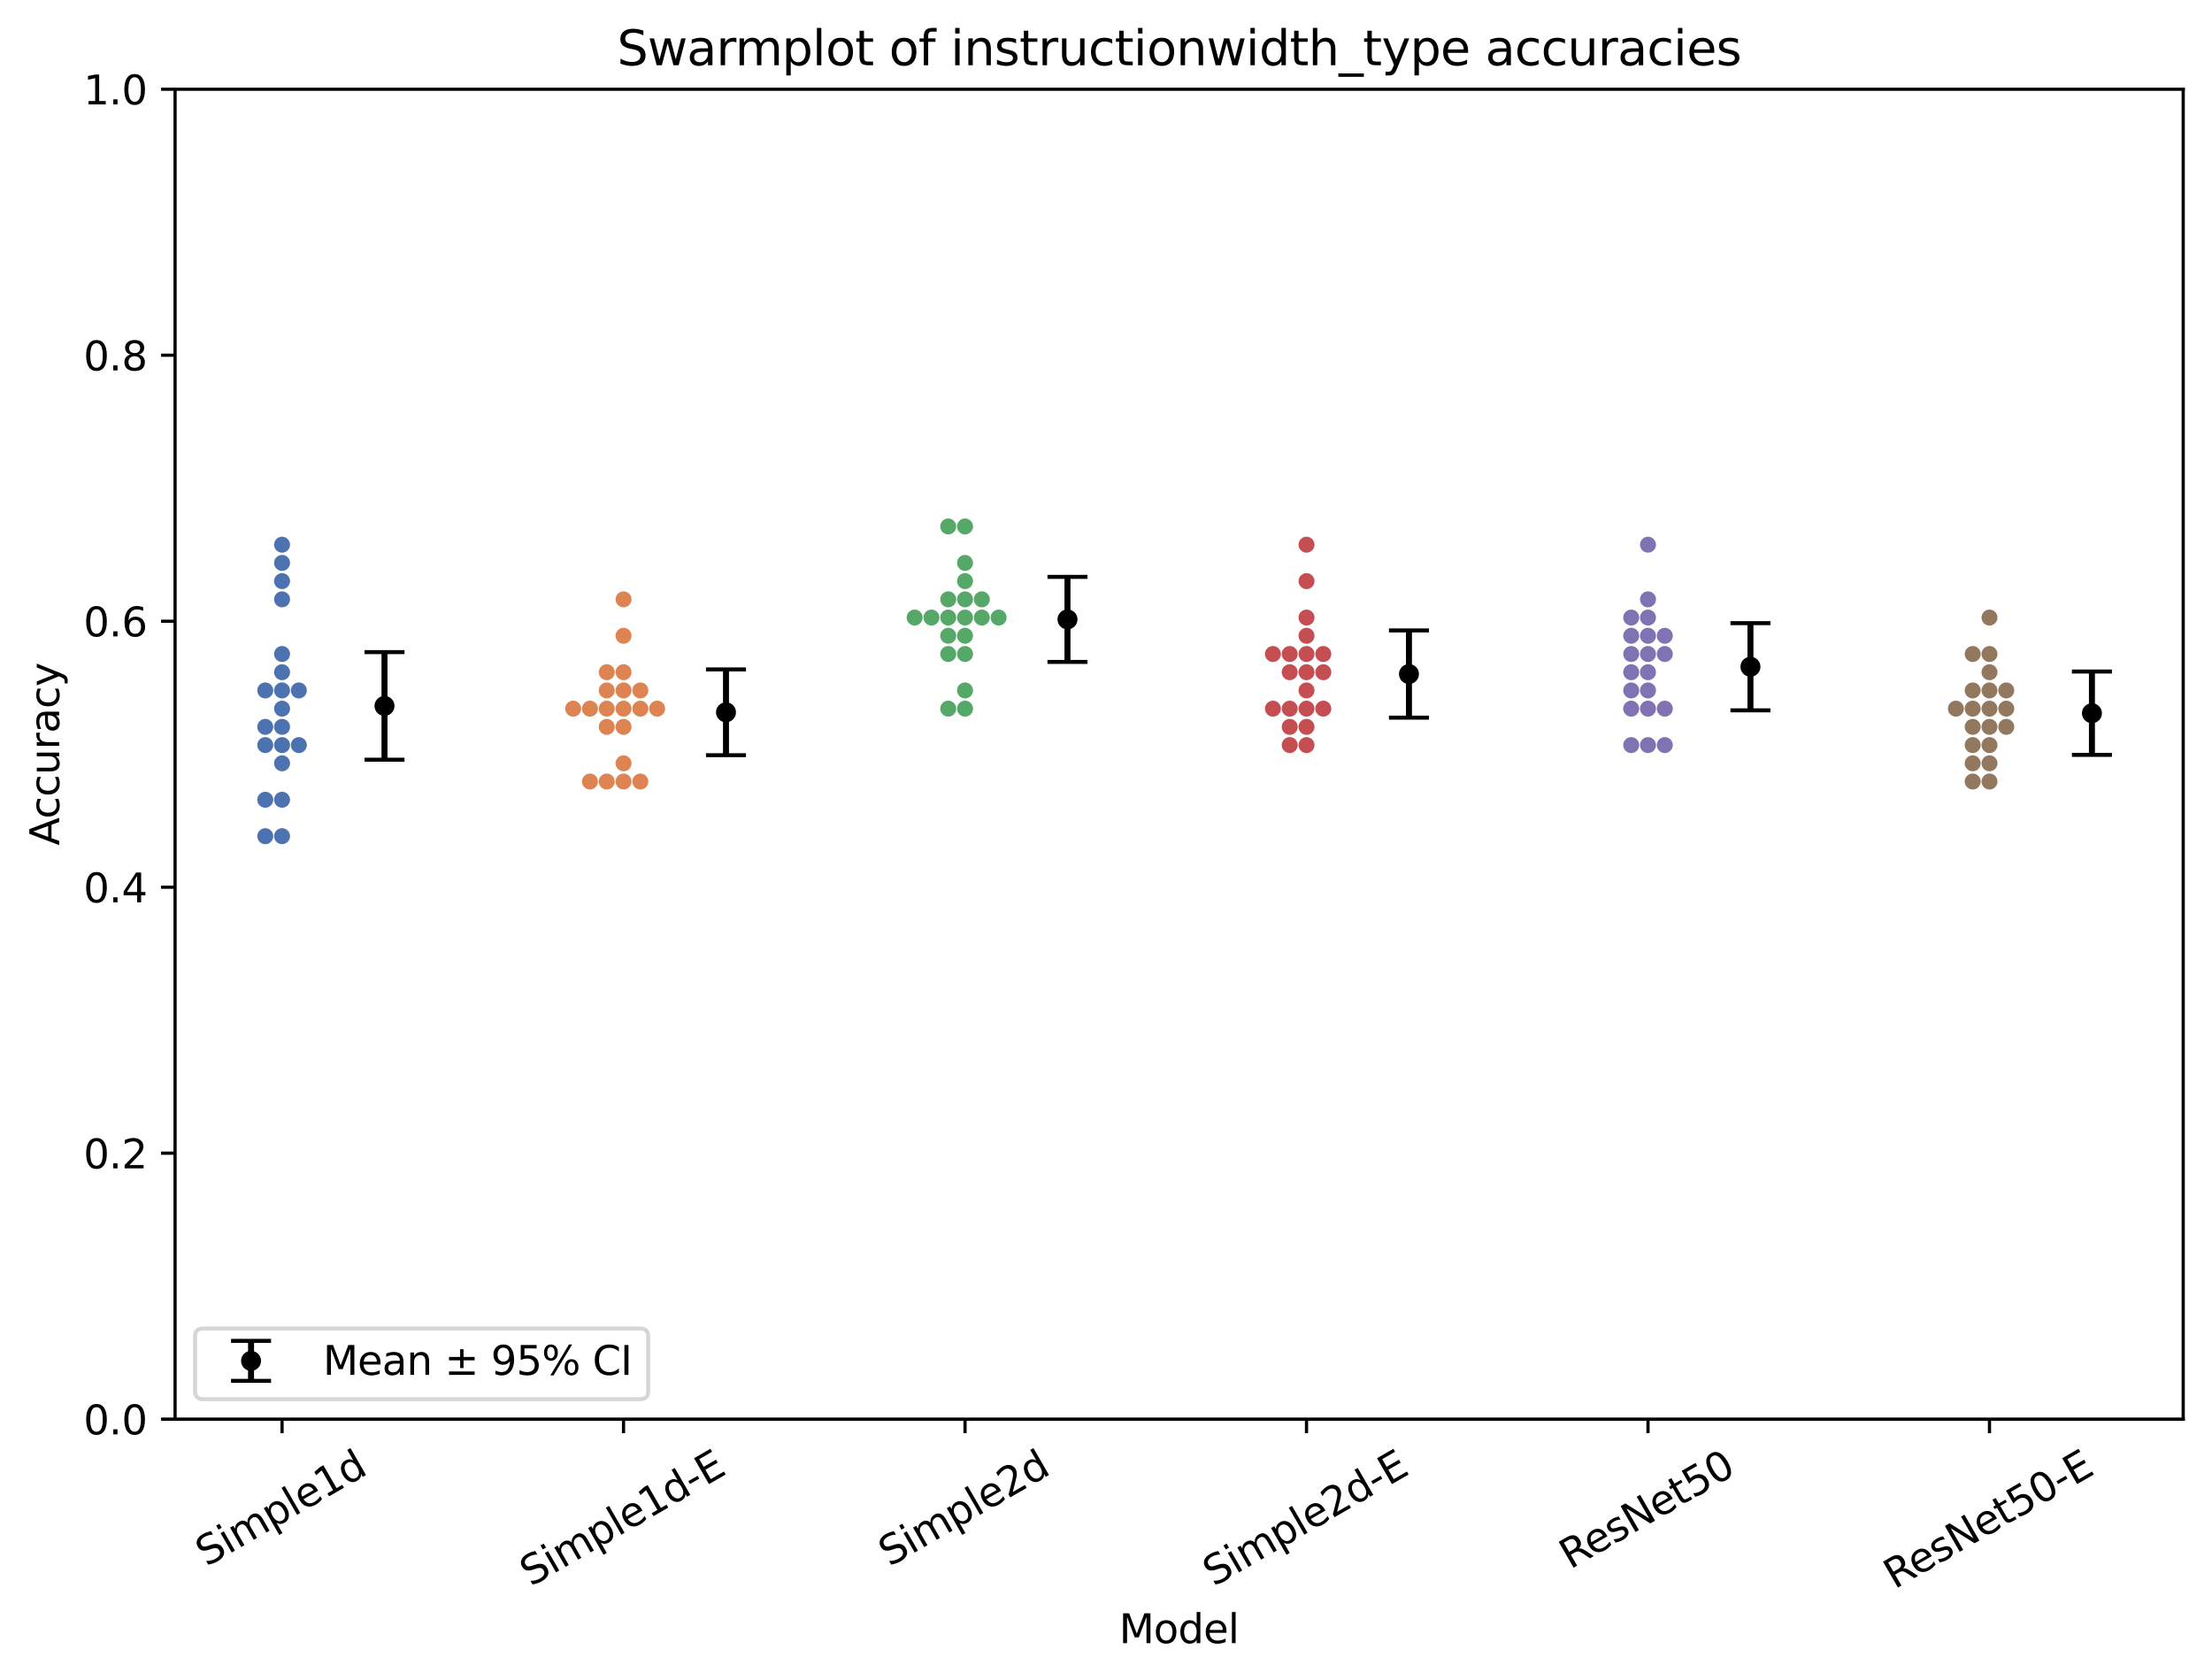 <?xml version="1.0" encoding="utf-8" standalone="no"?>
<!DOCTYPE svg PUBLIC "-//W3C//DTD SVG 1.1//EN"
  "http://www.w3.org/Graphics/SVG/1.1/DTD/svg11.dtd">
<svg xmlns:xlink="http://www.w3.org/1999/xlink" width="553.181pt" height="420.251pt" viewBox="0 0 553.181 420.251" xmlns="http://www.w3.org/2000/svg" version="1.1">
 <defs>
  <style type="text/css">*{stroke-linejoin: round; stroke-linecap: butt}</style>
 </defs>
 <g id="figure_1">
  <g id="patch_1">
   <path d="M 0 420.251 
L 553.181 420.251 
L 553.181 0 
L 0 0 
z
" style="fill: #ffffff"/>
  </g>
  <g id="axes_1">
   <g id="patch_2">
    <path d="M 43.781 354.958 
L 545.981 354.958 
L 545.981 22.318 
L 43.781 22.318 
z
" style="fill: #ffffff"/>
   </g>
   <g id="matplotlib.axis_1">
    <g id="xtick_1">
     <g id="line2d_1">
      <defs>
       <path id="mda3fd3a8fb" d="M 0 0 
L 0 3.5 
" style="stroke: #000000; stroke-width: 0.8"/>
      </defs>
      <g>
       <use xlink:href="#mda3fd3a8fb" x="70.537" y="354.958" style="stroke: #000000; stroke-width: 0.8"/>
      </g>
     </g>
     <g id="text_1">
      <!-- Simple1d -->
      <g transform="translate(51.626 391.967) rotate(-30) scale(0.1 -0.1)">
       <defs>
        <path id="DejaVuSans-53" d="M 3425 4513 
L 3425 3897 
Q 3066 4069 2747 4153 
Q 2428 4238 2131 4238 
Q 1616 4238 1336 4038 
Q 1056 3838 1056 3469 
Q 1056 3159 1242 3001 
Q 1428 2844 1947 2747 
L 2328 2669 
Q 3034 2534 3370 2195 
Q 3706 1856 3706 1288 
Q 3706 609 3251 259 
Q 2797 -91 1919 -91 
Q 1588 -91 1214 -16 
Q 841 59 441 206 
L 441 856 
Q 825 641 1194 531 
Q 1563 422 1919 422 
Q 2459 422 2753 634 
Q 3047 847 3047 1241 
Q 3047 1584 2836 1778 
Q 2625 1972 2144 2069 
L 1759 2144 
Q 1053 2284 737 2584 
Q 422 2884 422 3419 
Q 422 4038 858 4394 
Q 1294 4750 2059 4750 
Q 2388 4750 2728 4690 
Q 3069 4631 3425 4513 
z
" transform="scale(0.016)"/>
        <path id="DejaVuSans-69" d="M 603 3500 
L 1178 3500 
L 1178 0 
L 603 0 
L 603 3500 
z
M 603 4863 
L 1178 4863 
L 1178 4134 
L 603 4134 
L 603 4863 
z
" transform="scale(0.016)"/>
        <path id="DejaVuSans-6d" d="M 3328 2828 
Q 3544 3216 3844 3400 
Q 4144 3584 4550 3584 
Q 5097 3584 5394 3201 
Q 5691 2819 5691 2113 
L 5691 0 
L 5113 0 
L 5113 2094 
Q 5113 2597 4934 2840 
Q 4756 3084 4391 3084 
Q 3944 3084 3684 2787 
Q 3425 2491 3425 1978 
L 3425 0 
L 2847 0 
L 2847 2094 
Q 2847 2600 2669 2842 
Q 2491 3084 2119 3084 
Q 1678 3084 1418 2786 
Q 1159 2488 1159 1978 
L 1159 0 
L 581 0 
L 581 3500 
L 1159 3500 
L 1159 2956 
Q 1356 3278 1631 3431 
Q 1906 3584 2284 3584 
Q 2666 3584 2933 3390 
Q 3200 3197 3328 2828 
z
" transform="scale(0.016)"/>
        <path id="DejaVuSans-70" d="M 1159 525 
L 1159 -1331 
L 581 -1331 
L 581 3500 
L 1159 3500 
L 1159 2969 
Q 1341 3281 1617 3432 
Q 1894 3584 2278 3584 
Q 2916 3584 3314 3078 
Q 3713 2572 3713 1747 
Q 3713 922 3314 415 
Q 2916 -91 2278 -91 
Q 1894 -91 1617 61 
Q 1341 213 1159 525 
z
M 3116 1747 
Q 3116 2381 2855 2742 
Q 2594 3103 2138 3103 
Q 1681 3103 1420 2742 
Q 1159 2381 1159 1747 
Q 1159 1113 1420 752 
Q 1681 391 2138 391 
Q 2594 391 2855 752 
Q 3116 1113 3116 1747 
z
" transform="scale(0.016)"/>
        <path id="DejaVuSans-6c" d="M 603 4863 
L 1178 4863 
L 1178 0 
L 603 0 
L 603 4863 
z
" transform="scale(0.016)"/>
        <path id="DejaVuSans-65" d="M 3597 1894 
L 3597 1613 
L 953 1613 
Q 991 1019 1311 708 
Q 1631 397 2203 397 
Q 2534 397 2845 478 
Q 3156 559 3463 722 
L 3463 178 
Q 3153 47 2828 -22 
Q 2503 -91 2169 -91 
Q 1331 -91 842 396 
Q 353 884 353 1716 
Q 353 2575 817 3079 
Q 1281 3584 2069 3584 
Q 2775 3584 3186 3129 
Q 3597 2675 3597 1894 
z
M 3022 2063 
Q 3016 2534 2758 2815 
Q 2500 3097 2075 3097 
Q 1594 3097 1305 2825 
Q 1016 2553 972 2059 
L 3022 2063 
z
" transform="scale(0.016)"/>
        <path id="DejaVuSans-31" d="M 794 531 
L 1825 531 
L 1825 4091 
L 703 3866 
L 703 4441 
L 1819 4666 
L 2450 4666 
L 2450 531 
L 3481 531 
L 3481 0 
L 794 0 
L 794 531 
z
" transform="scale(0.016)"/>
        <path id="DejaVuSans-64" d="M 2906 2969 
L 2906 4863 
L 3481 4863 
L 3481 0 
L 2906 0 
L 2906 525 
Q 2725 213 2448 61 
Q 2172 -91 1784 -91 
Q 1150 -91 751 415 
Q 353 922 353 1747 
Q 353 2572 751 3078 
Q 1150 3584 1784 3584 
Q 2172 3584 2448 3432 
Q 2725 3281 2906 2969 
z
M 947 1747 
Q 947 1113 1208 752 
Q 1469 391 1925 391 
Q 2381 391 2643 752 
Q 2906 1113 2906 1747 
Q 2906 2381 2643 2742 
Q 2381 3103 1925 3103 
Q 1469 3103 1208 2742 
Q 947 2381 947 1747 
z
" transform="scale(0.016)"/>
       </defs>
       <use xlink:href="#DejaVuSans-53"/>
       <use xlink:href="#DejaVuSans-69" transform="translate(63.477 0)"/>
       <use xlink:href="#DejaVuSans-6d" transform="translate(91.26 0)"/>
       <use xlink:href="#DejaVuSans-70" transform="translate(188.672 0)"/>
       <use xlink:href="#DejaVuSans-6c" transform="translate(252.148 0)"/>
       <use xlink:href="#DejaVuSans-65" transform="translate(279.932 0)"/>
       <use xlink:href="#DejaVuSans-31" transform="translate(341.455 0)"/>
       <use xlink:href="#DejaVuSans-64" transform="translate(405.078 0)"/>
      </g>
     </g>
    </g>
    <g id="xtick_2">
     <g id="line2d_2">
      <g>
       <use xlink:href="#mda3fd3a8fb" x="155.936" y="354.958" style="stroke: #000000; stroke-width: 0.8"/>
      </g>
     </g>
     <g id="text_2">
      <!-- Simple1d-E -->
      <g transform="translate(132.728 396.931) rotate(-30) scale(0.1 -0.1)">
       <defs>
        <path id="DejaVuSans-2d" d="M 313 2009 
L 1997 2009 
L 1997 1497 
L 313 1497 
L 313 2009 
z
" transform="scale(0.016)"/>
        <path id="DejaVuSans-45" d="M 628 4666 
L 3578 4666 
L 3578 4134 
L 1259 4134 
L 1259 2753 
L 3481 2753 
L 3481 2222 
L 1259 2222 
L 1259 531 
L 3634 531 
L 3634 0 
L 628 0 
L 628 4666 
z
" transform="scale(0.016)"/>
       </defs>
       <use xlink:href="#DejaVuSans-53"/>
       <use xlink:href="#DejaVuSans-69" transform="translate(63.477 0)"/>
       <use xlink:href="#DejaVuSans-6d" transform="translate(91.26 0)"/>
       <use xlink:href="#DejaVuSans-70" transform="translate(188.672 0)"/>
       <use xlink:href="#DejaVuSans-6c" transform="translate(252.148 0)"/>
       <use xlink:href="#DejaVuSans-65" transform="translate(279.932 0)"/>
       <use xlink:href="#DejaVuSans-31" transform="translate(341.455 0)"/>
       <use xlink:href="#DejaVuSans-64" transform="translate(405.078 0)"/>
       <use xlink:href="#DejaVuSans-2d" transform="translate(468.555 0)"/>
       <use xlink:href="#DejaVuSans-45" transform="translate(504.639 0)"/>
      </g>
     </g>
    </g>
    <g id="xtick_3">
     <g id="line2d_3">
      <g>
       <use xlink:href="#mda3fd3a8fb" x="241.336" y="354.958" style="stroke: #000000; stroke-width: 0.8"/>
      </g>
     </g>
     <g id="text_3">
      <!-- Simple2d -->
      <g transform="translate(222.425 391.967) rotate(-30) scale(0.1 -0.1)">
       <defs>
        <path id="DejaVuSans-32" d="M 1228 531 
L 3431 531 
L 3431 0 
L 469 0 
L 469 531 
Q 828 903 1448 1529 
Q 2069 2156 2228 2338 
Q 2531 2678 2651 2914 
Q 2772 3150 2772 3378 
Q 2772 3750 2511 3984 
Q 2250 4219 1831 4219 
Q 1534 4219 1204 4116 
Q 875 4013 500 3803 
L 500 4441 
Q 881 4594 1212 4672 
Q 1544 4750 1819 4750 
Q 2544 4750 2975 4387 
Q 3406 4025 3406 3419 
Q 3406 3131 3298 2873 
Q 3191 2616 2906 2266 
Q 2828 2175 2409 1742 
Q 1991 1309 1228 531 
z
" transform="scale(0.016)"/>
       </defs>
       <use xlink:href="#DejaVuSans-53"/>
       <use xlink:href="#DejaVuSans-69" transform="translate(63.477 0)"/>
       <use xlink:href="#DejaVuSans-6d" transform="translate(91.26 0)"/>
       <use xlink:href="#DejaVuSans-70" transform="translate(188.672 0)"/>
       <use xlink:href="#DejaVuSans-6c" transform="translate(252.148 0)"/>
       <use xlink:href="#DejaVuSans-65" transform="translate(279.932 0)"/>
       <use xlink:href="#DejaVuSans-32" transform="translate(341.455 0)"/>
       <use xlink:href="#DejaVuSans-64" transform="translate(405.078 0)"/>
      </g>
     </g>
    </g>
    <g id="xtick_4">
     <g id="line2d_4">
      <g>
       <use xlink:href="#mda3fd3a8fb" x="326.735" y="354.958" style="stroke: #000000; stroke-width: 0.8"/>
      </g>
     </g>
     <g id="text_4">
      <!-- Simple2d-E -->
      <g transform="translate(303.526 396.931) rotate(-30) scale(0.1 -0.1)">
       <use xlink:href="#DejaVuSans-53"/>
       <use xlink:href="#DejaVuSans-69" transform="translate(63.477 0)"/>
       <use xlink:href="#DejaVuSans-6d" transform="translate(91.26 0)"/>
       <use xlink:href="#DejaVuSans-70" transform="translate(188.672 0)"/>
       <use xlink:href="#DejaVuSans-6c" transform="translate(252.148 0)"/>
       <use xlink:href="#DejaVuSans-65" transform="translate(279.932 0)"/>
       <use xlink:href="#DejaVuSans-32" transform="translate(341.455 0)"/>
       <use xlink:href="#DejaVuSans-64" transform="translate(405.078 0)"/>
       <use xlink:href="#DejaVuSans-2d" transform="translate(468.555 0)"/>
       <use xlink:href="#DejaVuSans-45" transform="translate(504.639 0)"/>
      </g>
     </g>
    </g>
    <g id="xtick_5">
     <g id="line2d_5">
      <g>
       <use xlink:href="#mda3fd3a8fb" x="412.135" y="354.958" style="stroke: #000000; stroke-width: 0.8"/>
      </g>
     </g>
     <g id="text_5">
      <!-- ResNet50 -->
      <g transform="translate(392.669 392.609) rotate(-30) scale(0.1 -0.1)">
       <defs>
        <path id="DejaVuSans-52" d="M 2841 2188 
Q 3044 2119 3236 1894 
Q 3428 1669 3622 1275 
L 4263 0 
L 3584 0 
L 2988 1197 
Q 2756 1666 2539 1819 
Q 2322 1972 1947 1972 
L 1259 1972 
L 1259 0 
L 628 0 
L 628 4666 
L 2053 4666 
Q 2853 4666 3247 4331 
Q 3641 3997 3641 3322 
Q 3641 2881 3436 2590 
Q 3231 2300 2841 2188 
z
M 1259 4147 
L 1259 2491 
L 2053 2491 
Q 2509 2491 2742 2702 
Q 2975 2913 2975 3322 
Q 2975 3731 2742 3939 
Q 2509 4147 2053 4147 
L 1259 4147 
z
" transform="scale(0.016)"/>
        <path id="DejaVuSans-73" d="M 2834 3397 
L 2834 2853 
Q 2591 2978 2328 3040 
Q 2066 3103 1784 3103 
Q 1356 3103 1142 2972 
Q 928 2841 928 2578 
Q 928 2378 1081 2264 
Q 1234 2150 1697 2047 
L 1894 2003 
Q 2506 1872 2764 1633 
Q 3022 1394 3022 966 
Q 3022 478 2636 193 
Q 2250 -91 1575 -91 
Q 1294 -91 989 -36 
Q 684 19 347 128 
L 347 722 
Q 666 556 975 473 
Q 1284 391 1588 391 
Q 1994 391 2212 530 
Q 2431 669 2431 922 
Q 2431 1156 2273 1281 
Q 2116 1406 1581 1522 
L 1381 1569 
Q 847 1681 609 1914 
Q 372 2147 372 2553 
Q 372 3047 722 3315 
Q 1072 3584 1716 3584 
Q 2034 3584 2315 3537 
Q 2597 3491 2834 3397 
z
" transform="scale(0.016)"/>
        <path id="DejaVuSans-4e" d="M 628 4666 
L 1478 4666 
L 3547 763 
L 3547 4666 
L 4159 4666 
L 4159 0 
L 3309 0 
L 1241 3903 
L 1241 0 
L 628 0 
L 628 4666 
z
" transform="scale(0.016)"/>
        <path id="DejaVuSans-74" d="M 1172 4494 
L 1172 3500 
L 2356 3500 
L 2356 3053 
L 1172 3053 
L 1172 1153 
Q 1172 725 1289 603 
Q 1406 481 1766 481 
L 2356 481 
L 2356 0 
L 1766 0 
Q 1100 0 847 248 
Q 594 497 594 1153 
L 594 3053 
L 172 3053 
L 172 3500 
L 594 3500 
L 594 4494 
L 1172 4494 
z
" transform="scale(0.016)"/>
        <path id="DejaVuSans-35" d="M 691 4666 
L 3169 4666 
L 3169 4134 
L 1269 4134 
L 1269 2991 
Q 1406 3038 1543 3061 
Q 1681 3084 1819 3084 
Q 2600 3084 3056 2656 
Q 3513 2228 3513 1497 
Q 3513 744 3044 326 
Q 2575 -91 1722 -91 
Q 1428 -91 1123 -41 
Q 819 9 494 109 
L 494 744 
Q 775 591 1075 516 
Q 1375 441 1709 441 
Q 2250 441 2565 725 
Q 2881 1009 2881 1497 
Q 2881 1984 2565 2268 
Q 2250 2553 1709 2553 
Q 1456 2553 1204 2497 
Q 953 2441 691 2322 
L 691 4666 
z
" transform="scale(0.016)"/>
        <path id="DejaVuSans-30" d="M 2034 4250 
Q 1547 4250 1301 3770 
Q 1056 3291 1056 2328 
Q 1056 1369 1301 889 
Q 1547 409 2034 409 
Q 2525 409 2770 889 
Q 3016 1369 3016 2328 
Q 3016 3291 2770 3770 
Q 2525 4250 2034 4250 
z
M 2034 4750 
Q 2819 4750 3233 4129 
Q 3647 3509 3647 2328 
Q 3647 1150 3233 529 
Q 2819 -91 2034 -91 
Q 1250 -91 836 529 
Q 422 1150 422 2328 
Q 422 3509 836 4129 
Q 1250 4750 2034 4750 
z
" transform="scale(0.016)"/>
       </defs>
       <use xlink:href="#DejaVuSans-52"/>
       <use xlink:href="#DejaVuSans-65" transform="translate(64.982 0)"/>
       <use xlink:href="#DejaVuSans-73" transform="translate(126.506 0)"/>
       <use xlink:href="#DejaVuSans-4e" transform="translate(178.605 0)"/>
       <use xlink:href="#DejaVuSans-65" transform="translate(253.41 0)"/>
       <use xlink:href="#DejaVuSans-74" transform="translate(314.934 0)"/>
       <use xlink:href="#DejaVuSans-35" transform="translate(354.143 0)"/>
       <use xlink:href="#DejaVuSans-30" transform="translate(417.766 0)"/>
      </g>
     </g>
    </g>
    <g id="xtick_6">
     <g id="line2d_6">
      <g>
       <use xlink:href="#mda3fd3a8fb" x="497.534" y="354.958" style="stroke: #000000; stroke-width: 0.8"/>
      </g>
     </g>
     <g id="text_6">
      <!-- ResNet50-E -->
      <g transform="translate(473.77 397.572) rotate(-30) scale(0.1 -0.1)">
       <use xlink:href="#DejaVuSans-52"/>
       <use xlink:href="#DejaVuSans-65" transform="translate(64.982 0)"/>
       <use xlink:href="#DejaVuSans-73" transform="translate(126.506 0)"/>
       <use xlink:href="#DejaVuSans-4e" transform="translate(178.605 0)"/>
       <use xlink:href="#DejaVuSans-65" transform="translate(253.41 0)"/>
       <use xlink:href="#DejaVuSans-74" transform="translate(314.934 0)"/>
       <use xlink:href="#DejaVuSans-35" transform="translate(354.143 0)"/>
       <use xlink:href="#DejaVuSans-30" transform="translate(417.766 0)"/>
       <use xlink:href="#DejaVuSans-2d" transform="translate(481.389 0)"/>
       <use xlink:href="#DejaVuSans-45" transform="translate(517.473 0)"/>
      </g>
     </g>
    </g>
    <g id="text_7">
     <!-- Model -->
     <g transform="translate(279.868 410.972) scale(0.1 -0.1)">
      <defs>
       <path id="DejaVuSans-4d" d="M 628 4666 
L 1569 4666 
L 2759 1491 
L 3956 4666 
L 4897 4666 
L 4897 0 
L 4281 0 
L 4281 4097 
L 3078 897 
L 2444 897 
L 1241 4097 
L 1241 0 
L 628 0 
L 628 4666 
z
" transform="scale(0.016)"/>
       <path id="DejaVuSans-6f" d="M 1959 3097 
Q 1497 3097 1228 2736 
Q 959 2375 959 1747 
Q 959 1119 1226 758 
Q 1494 397 1959 397 
Q 2419 397 2687 759 
Q 2956 1122 2956 1747 
Q 2956 2369 2687 2733 
Q 2419 3097 1959 3097 
z
M 1959 3584 
Q 2709 3584 3137 3096 
Q 3566 2609 3566 1747 
Q 3566 888 3137 398 
Q 2709 -91 1959 -91 
Q 1206 -91 779 398 
Q 353 888 353 1747 
Q 353 2609 779 3096 
Q 1206 3584 1959 3584 
z
" transform="scale(0.016)"/>
      </defs>
      <use xlink:href="#DejaVuSans-4d"/>
      <use xlink:href="#DejaVuSans-6f" transform="translate(86.279 0)"/>
      <use xlink:href="#DejaVuSans-64" transform="translate(147.461 0)"/>
      <use xlink:href="#DejaVuSans-65" transform="translate(210.938 0)"/>
      <use xlink:href="#DejaVuSans-6c" transform="translate(272.461 0)"/>
     </g>
    </g>
   </g>
   <g id="matplotlib.axis_2">
    <g id="ytick_1">
     <g id="line2d_7">
      <defs>
       <path id="m207a005ff8" d="M 0 0 
L -3.5 0 
" style="stroke: #000000; stroke-width: 0.8"/>
      </defs>
      <g>
       <use xlink:href="#m207a005ff8" x="43.781" y="354.958" style="stroke: #000000; stroke-width: 0.8"/>
      </g>
     </g>
     <g id="text_8">
      <!-- 0.0 -->
      <g transform="translate(20.878 358.757) scale(0.1 -0.1)">
       <defs>
        <path id="DejaVuSans-2e" d="M 684 794 
L 1344 794 
L 1344 0 
L 684 0 
L 684 794 
z
" transform="scale(0.016)"/>
       </defs>
       <use xlink:href="#DejaVuSans-30"/>
       <use xlink:href="#DejaVuSans-2e" transform="translate(63.623 0)"/>
       <use xlink:href="#DejaVuSans-30" transform="translate(95.41 0)"/>
      </g>
     </g>
    </g>
    <g id="ytick_2">
     <g id="line2d_8">
      <g>
       <use xlink:href="#m207a005ff8" x="43.781" y="288.43" style="stroke: #000000; stroke-width: 0.8"/>
      </g>
     </g>
     <g id="text_9">
      <!-- 0.2 -->
      <g transform="translate(20.878 292.229) scale(0.1 -0.1)">
       <use xlink:href="#DejaVuSans-30"/>
       <use xlink:href="#DejaVuSans-2e" transform="translate(63.623 0)"/>
       <use xlink:href="#DejaVuSans-32" transform="translate(95.41 0)"/>
      </g>
     </g>
    </g>
    <g id="ytick_3">
     <g id="line2d_9">
      <g>
       <use xlink:href="#m207a005ff8" x="43.781" y="221.902" style="stroke: #000000; stroke-width: 0.8"/>
      </g>
     </g>
     <g id="text_10">
      <!-- 0.4 -->
      <g transform="translate(20.878 225.701) scale(0.1 -0.1)">
       <defs>
        <path id="DejaVuSans-34" d="M 2419 4116 
L 825 1625 
L 2419 1625 
L 2419 4116 
z
M 2253 4666 
L 3047 4666 
L 3047 1625 
L 3713 1625 
L 3713 1100 
L 3047 1100 
L 3047 0 
L 2419 0 
L 2419 1100 
L 313 1100 
L 313 1709 
L 2253 4666 
z
" transform="scale(0.016)"/>
       </defs>
       <use xlink:href="#DejaVuSans-30"/>
       <use xlink:href="#DejaVuSans-2e" transform="translate(63.623 0)"/>
       <use xlink:href="#DejaVuSans-34" transform="translate(95.41 0)"/>
      </g>
     </g>
    </g>
    <g id="ytick_4">
     <g id="line2d_10">
      <g>
       <use xlink:href="#m207a005ff8" x="43.781" y="155.374" style="stroke: #000000; stroke-width: 0.8"/>
      </g>
     </g>
     <g id="text_11">
      <!-- 0.6 -->
      <g transform="translate(20.878 159.173) scale(0.1 -0.1)">
       <defs>
        <path id="DejaVuSans-36" d="M 2113 2584 
Q 1688 2584 1439 2293 
Q 1191 2003 1191 1497 
Q 1191 994 1439 701 
Q 1688 409 2113 409 
Q 2538 409 2786 701 
Q 3034 994 3034 1497 
Q 3034 2003 2786 2293 
Q 2538 2584 2113 2584 
z
M 3366 4563 
L 3366 3988 
Q 3128 4100 2886 4159 
Q 2644 4219 2406 4219 
Q 1781 4219 1451 3797 
Q 1122 3375 1075 2522 
Q 1259 2794 1537 2939 
Q 1816 3084 2150 3084 
Q 2853 3084 3261 2657 
Q 3669 2231 3669 1497 
Q 3669 778 3244 343 
Q 2819 -91 2113 -91 
Q 1303 -91 875 529 
Q 447 1150 447 2328 
Q 447 3434 972 4092 
Q 1497 4750 2381 4750 
Q 2619 4750 2861 4703 
Q 3103 4656 3366 4563 
z
" transform="scale(0.016)"/>
       </defs>
       <use xlink:href="#DejaVuSans-30"/>
       <use xlink:href="#DejaVuSans-2e" transform="translate(63.623 0)"/>
       <use xlink:href="#DejaVuSans-36" transform="translate(95.41 0)"/>
      </g>
     </g>
    </g>
    <g id="ytick_5">
     <g id="line2d_11">
      <g>
       <use xlink:href="#m207a005ff8" x="43.781" y="88.846" style="stroke: #000000; stroke-width: 0.8"/>
      </g>
     </g>
     <g id="text_12">
      <!-- 0.8 -->
      <g transform="translate(20.878 92.645) scale(0.1 -0.1)">
       <defs>
        <path id="DejaVuSans-38" d="M 2034 2216 
Q 1584 2216 1326 1975 
Q 1069 1734 1069 1313 
Q 1069 891 1326 650 
Q 1584 409 2034 409 
Q 2484 409 2743 651 
Q 3003 894 3003 1313 
Q 3003 1734 2745 1975 
Q 2488 2216 2034 2216 
z
M 1403 2484 
Q 997 2584 770 2862 
Q 544 3141 544 3541 
Q 544 4100 942 4425 
Q 1341 4750 2034 4750 
Q 2731 4750 3128 4425 
Q 3525 4100 3525 3541 
Q 3525 3141 3298 2862 
Q 3072 2584 2669 2484 
Q 3125 2378 3379 2068 
Q 3634 1759 3634 1313 
Q 3634 634 3220 271 
Q 2806 -91 2034 -91 
Q 1263 -91 848 271 
Q 434 634 434 1313 
Q 434 1759 690 2068 
Q 947 2378 1403 2484 
z
M 1172 3481 
Q 1172 3119 1398 2916 
Q 1625 2713 2034 2713 
Q 2441 2713 2670 2916 
Q 2900 3119 2900 3481 
Q 2900 3844 2670 4047 
Q 2441 4250 2034 4250 
Q 1625 4250 1398 4047 
Q 1172 3844 1172 3481 
z
" transform="scale(0.016)"/>
       </defs>
       <use xlink:href="#DejaVuSans-30"/>
       <use xlink:href="#DejaVuSans-2e" transform="translate(63.623 0)"/>
       <use xlink:href="#DejaVuSans-38" transform="translate(95.41 0)"/>
      </g>
     </g>
    </g>
    <g id="ytick_6">
     <g id="line2d_12">
      <g>
       <use xlink:href="#m207a005ff8" x="43.781" y="22.318" style="stroke: #000000; stroke-width: 0.8"/>
      </g>
     </g>
     <g id="text_13">
      <!-- 1.0 -->
      <g transform="translate(20.878 26.117) scale(0.1 -0.1)">
       <use xlink:href="#DejaVuSans-31"/>
       <use xlink:href="#DejaVuSans-2e" transform="translate(63.623 0)"/>
       <use xlink:href="#DejaVuSans-30" transform="translate(95.41 0)"/>
      </g>
     </g>
    </g>
    <g id="text_14">
     <!-- Accuracy -->
     <g transform="translate(14.798 211.466) rotate(-90) scale(0.1 -0.1)">
      <defs>
       <path id="DejaVuSans-41" d="M 2188 4044 
L 1331 1722 
L 3047 1722 
L 2188 4044 
z
M 1831 4666 
L 2547 4666 
L 4325 0 
L 3669 0 
L 3244 1197 
L 1141 1197 
L 716 0 
L 50 0 
L 1831 4666 
z
" transform="scale(0.016)"/>
       <path id="DejaVuSans-63" d="M 3122 3366 
L 3122 2828 
Q 2878 2963 2633 3030 
Q 2388 3097 2138 3097 
Q 1578 3097 1268 2742 
Q 959 2388 959 1747 
Q 959 1106 1268 751 
Q 1578 397 2138 397 
Q 2388 397 2633 464 
Q 2878 531 3122 666 
L 3122 134 
Q 2881 22 2623 -34 
Q 2366 -91 2075 -91 
Q 1284 -91 818 406 
Q 353 903 353 1747 
Q 353 2603 823 3093 
Q 1294 3584 2113 3584 
Q 2378 3584 2631 3529 
Q 2884 3475 3122 3366 
z
" transform="scale(0.016)"/>
       <path id="DejaVuSans-75" d="M 544 1381 
L 544 3500 
L 1119 3500 
L 1119 1403 
Q 1119 906 1312 657 
Q 1506 409 1894 409 
Q 2359 409 2629 706 
Q 2900 1003 2900 1516 
L 2900 3500 
L 3475 3500 
L 3475 0 
L 2900 0 
L 2900 538 
Q 2691 219 2414 64 
Q 2138 -91 1772 -91 
Q 1169 -91 856 284 
Q 544 659 544 1381 
z
M 1991 3584 
L 1991 3584 
z
" transform="scale(0.016)"/>
       <path id="DejaVuSans-72" d="M 2631 2963 
Q 2534 3019 2420 3045 
Q 2306 3072 2169 3072 
Q 1681 3072 1420 2755 
Q 1159 2438 1159 1844 
L 1159 0 
L 581 0 
L 581 3500 
L 1159 3500 
L 1159 2956 
Q 1341 3275 1631 3429 
Q 1922 3584 2338 3584 
Q 2397 3584 2469 3576 
Q 2541 3569 2628 3553 
L 2631 2963 
z
" transform="scale(0.016)"/>
       <path id="DejaVuSans-61" d="M 2194 1759 
Q 1497 1759 1228 1600 
Q 959 1441 959 1056 
Q 959 750 1161 570 
Q 1363 391 1709 391 
Q 2188 391 2477 730 
Q 2766 1069 2766 1631 
L 2766 1759 
L 2194 1759 
z
M 3341 1997 
L 3341 0 
L 2766 0 
L 2766 531 
Q 2569 213 2275 61 
Q 1981 -91 1556 -91 
Q 1019 -91 701 211 
Q 384 513 384 1019 
Q 384 1609 779 1909 
Q 1175 2209 1959 2209 
L 2766 2209 
L 2766 2266 
Q 2766 2663 2505 2880 
Q 2244 3097 1772 3097 
Q 1472 3097 1187 3025 
Q 903 2953 641 2809 
L 641 3341 
Q 956 3463 1253 3523 
Q 1550 3584 1831 3584 
Q 2591 3584 2966 3190 
Q 3341 2797 3341 1997 
z
" transform="scale(0.016)"/>
       <path id="DejaVuSans-79" d="M 2059 -325 
Q 1816 -950 1584 -1140 
Q 1353 -1331 966 -1331 
L 506 -1331 
L 506 -850 
L 844 -850 
Q 1081 -850 1212 -737 
Q 1344 -625 1503 -206 
L 1606 56 
L 191 3500 
L 800 3500 
L 1894 763 
L 2988 3500 
L 3597 3500 
L 2059 -325 
z
" transform="scale(0.016)"/>
      </defs>
      <use xlink:href="#DejaVuSans-41"/>
      <use xlink:href="#DejaVuSans-63" transform="translate(66.658 0)"/>
      <use xlink:href="#DejaVuSans-63" transform="translate(121.639 0)"/>
      <use xlink:href="#DejaVuSans-75" transform="translate(176.619 0)"/>
      <use xlink:href="#DejaVuSans-72" transform="translate(239.998 0)"/>
      <use xlink:href="#DejaVuSans-61" transform="translate(281.111 0)"/>
      <use xlink:href="#DejaVuSans-63" transform="translate(342.391 0)"/>
      <use xlink:href="#DejaVuSans-79" transform="translate(397.371 0)"/>
     </g>
    </g>
   </g>
   <g id="LineCollection_1">
    <path d="M 96.157 190.016 
L 96.157 163.11 
" clip-path="url(#pfabb39babe)" style="fill: none; stroke: #000000; stroke-width: 1.5"/>
   </g>
   <g id="line2d_13">
    <defs>
     <path id="m496fbbce3a" d="M 5 0 
L -5 -0 
" style="stroke: #000000"/>
    </defs>
    <g clip-path="url(#pfabb39babe)">
     <use xlink:href="#m496fbbce3a" x="96.157" y="190.016" style="stroke: #000000"/>
    </g>
   </g>
   <g id="line2d_14">
    <g clip-path="url(#pfabb39babe)">
     <use xlink:href="#m496fbbce3a" x="96.157" y="163.11" style="stroke: #000000"/>
    </g>
   </g>
   <g id="LineCollection_2">
    <path d="M 181.556 188.885 
L 181.556 167.43 
" clip-path="url(#pfabb39babe)" style="fill: none; stroke: #000000; stroke-width: 1.5"/>
   </g>
   <g id="line2d_15">
    <g clip-path="url(#pfabb39babe)">
     <use xlink:href="#m496fbbce3a" x="181.556" y="188.885" style="stroke: #000000"/>
    </g>
   </g>
   <g id="line2d_16">
    <g clip-path="url(#pfabb39babe)">
     <use xlink:href="#m496fbbce3a" x="181.556" y="167.43" style="stroke: #000000"/>
    </g>
   </g>
   <g id="LineCollection_3">
    <path d="M 266.956 165.553 
L 266.956 144.284 
" clip-path="url(#pfabb39babe)" style="fill: none; stroke: #000000; stroke-width: 1.5"/>
   </g>
   <g id="line2d_17">
    <g clip-path="url(#pfabb39babe)">
     <use xlink:href="#m496fbbce3a" x="266.956" y="165.553" style="stroke: #000000"/>
    </g>
   </g>
   <g id="line2d_18">
    <g clip-path="url(#pfabb39babe)">
     <use xlink:href="#m496fbbce3a" x="266.956" y="144.284" style="stroke: #000000"/>
    </g>
   </g>
   <g id="LineCollection_4">
    <path d="M 352.355 179.501 
L 352.355 157.676 
" clip-path="url(#pfabb39babe)" style="fill: none; stroke: #000000; stroke-width: 1.5"/>
   </g>
   <g id="line2d_19">
    <g clip-path="url(#pfabb39babe)">
     <use xlink:href="#m496fbbce3a" x="352.355" y="179.501" style="stroke: #000000"/>
    </g>
   </g>
   <g id="line2d_20">
    <g clip-path="url(#pfabb39babe)">
     <use xlink:href="#m496fbbce3a" x="352.355" y="157.676" style="stroke: #000000"/>
    </g>
   </g>
   <g id="LineCollection_5">
    <path d="M 437.754 177.672 
L 437.754 155.86 
" clip-path="url(#pfabb39babe)" style="fill: none; stroke: #000000; stroke-width: 1.5"/>
   </g>
   <g id="line2d_21">
    <g clip-path="url(#pfabb39babe)">
     <use xlink:href="#m496fbbce3a" x="437.754" y="177.672" style="stroke: #000000"/>
    </g>
   </g>
   <g id="line2d_22">
    <g clip-path="url(#pfabb39babe)">
     <use xlink:href="#m496fbbce3a" x="437.754" y="155.86" style="stroke: #000000"/>
    </g>
   </g>
   <g id="LineCollection_6">
    <path d="M 523.154 188.807 
L 523.154 167.964 
" clip-path="url(#pfabb39babe)" style="fill: none; stroke: #000000; stroke-width: 1.5"/>
   </g>
   <g id="line2d_23">
    <g clip-path="url(#pfabb39babe)">
     <use xlink:href="#m496fbbce3a" x="523.154" y="188.807" style="stroke: #000000"/>
    </g>
   </g>
   <g id="line2d_24">
    <g clip-path="url(#pfabb39babe)">
     <use xlink:href="#m496fbbce3a" x="523.154" y="167.964" style="stroke: #000000"/>
    </g>
   </g>
   <g id="line2d_25">
    <defs>
     <path id="m0b20de303d" d="M 0 2 
C 0.53 2 1.039 1.789 1.414 1.414 
C 1.789 1.039 2 0.53 2 0 
C 2 -0.53 1.789 -1.039 1.414 -1.414 
C 1.039 -1.789 0.53 -2 0 -2 
C -0.53 -2 -1.039 -1.789 -1.414 -1.414 
C -1.789 -1.039 -2 -0.53 -2 0 
C -2 0.53 -1.789 1.039 -1.414 1.414 
C -1.039 1.789 -0.53 2 0 2 
z
" style="stroke: #000000"/>
    </defs>
    <g clip-path="url(#pfabb39babe)">
     <use xlink:href="#m0b20de303d" x="96.157" y="176.563" style="stroke: #000000"/>
    </g>
   </g>
   <g id="line2d_26">
    <g clip-path="url(#pfabb39babe)">
     <use xlink:href="#m0b20de303d" x="181.556" y="178.158" style="stroke: #000000"/>
    </g>
   </g>
   <g id="line2d_27">
    <g clip-path="url(#pfabb39babe)">
     <use xlink:href="#m0b20de303d" x="266.956" y="154.918" style="stroke: #000000"/>
    </g>
   </g>
   <g id="line2d_28">
    <g clip-path="url(#pfabb39babe)">
     <use xlink:href="#m0b20de303d" x="352.355" y="168.589" style="stroke: #000000"/>
    </g>
   </g>
   <g id="line2d_29">
    <g clip-path="url(#pfabb39babe)">
     <use xlink:href="#m0b20de303d" x="437.754" y="166.766" style="stroke: #000000"/>
    </g>
   </g>
   <g id="line2d_30">
    <g clip-path="url(#pfabb39babe)">
     <use xlink:href="#m0b20de303d" x="523.154" y="178.386" style="stroke: #000000"/>
    </g>
   </g>
   <g id="patch_3">
    <path d="M 43.781 354.958 
L 43.781 22.318 
" style="fill: none; stroke: #000000; stroke-width: 0.8; stroke-linejoin: miter; stroke-linecap: square"/>
   </g>
   <g id="patch_4">
    <path d="M 545.981 354.958 
L 545.981 22.318 
" style="fill: none; stroke: #000000; stroke-width: 0.8; stroke-linejoin: miter; stroke-linecap: square"/>
   </g>
   <g id="patch_5">
    <path d="M 43.781 354.958 
L 545.981 354.958 
" style="fill: none; stroke: #000000; stroke-width: 0.8; stroke-linejoin: miter; stroke-linecap: square"/>
   </g>
   <g id="patch_6">
    <path d="M 43.781 22.318 
L 545.981 22.318 
" style="fill: none; stroke: #000000; stroke-width: 0.8; stroke-linejoin: miter; stroke-linecap: square"/>
   </g>
   <g id="PathCollection_1">
    <defs>
     <path id="C0_0_a0c27f2d6f" d="M 0 2 
C 0.53 2 1.039 1.789 1.414 1.414 
C 1.789 1.039 2 0.53 2 -0 
C 2 -0.53 1.789 -1.039 1.414 -1.414 
C 1.039 -1.789 0.53 -2 0 -2 
C -0.53 -2 -1.039 -1.789 -1.414 -1.414 
C -1.789 -1.039 -2 -0.53 -2 0 
C -2 0.53 -1.789 1.039 -1.414 1.414 
C -1.039 1.789 -0.53 2 0 2 
z
"/>
    </defs>
    <g clip-path="url(#pfabb39babe)">
     <use xlink:href="#C0_0_a0c27f2d6f" x="74.737" y="172.69" style="fill: #4c72b0"/>
    </g>
    <g clip-path="url(#pfabb39babe)">
     <use xlink:href="#C0_0_a0c27f2d6f" x="66.337" y="200.03" style="fill: #4c72b0"/>
    </g>
    <g clip-path="url(#pfabb39babe)">
     <use xlink:href="#C0_0_a0c27f2d6f" x="70.537" y="172.69" style="fill: #4c72b0"/>
    </g>
    <g clip-path="url(#pfabb39babe)">
     <use xlink:href="#C0_0_a0c27f2d6f" x="66.337" y="172.69" style="fill: #4c72b0"/>
    </g>
    <g clip-path="url(#pfabb39babe)">
     <use xlink:href="#C0_0_a0c27f2d6f" x="70.537" y="200.03" style="fill: #4c72b0"/>
    </g>
    <g clip-path="url(#pfabb39babe)">
     <use xlink:href="#C0_0_a0c27f2d6f" x="70.537" y="140.793" style="fill: #4c72b0"/>
    </g>
    <g clip-path="url(#pfabb39babe)">
     <use xlink:href="#C0_0_a0c27f2d6f" x="70.537" y="181.803" style="fill: #4c72b0"/>
    </g>
    <g clip-path="url(#pfabb39babe)">
     <use xlink:href="#C0_0_a0c27f2d6f" x="70.537" y="209.143" style="fill: #4c72b0"/>
    </g>
    <g clip-path="url(#pfabb39babe)">
     <use xlink:href="#C0_0_a0c27f2d6f" x="74.737" y="186.36" style="fill: #4c72b0"/>
    </g>
    <g clip-path="url(#pfabb39babe)">
     <use xlink:href="#C0_0_a0c27f2d6f" x="66.337" y="186.36" style="fill: #4c72b0"/>
    </g>
    <g clip-path="url(#pfabb39babe)">
     <use xlink:href="#C0_0_a0c27f2d6f" x="70.537" y="136.236" style="fill: #4c72b0"/>
    </g>
    <g clip-path="url(#pfabb39babe)">
     <use xlink:href="#C0_0_a0c27f2d6f" x="70.537" y="168.133" style="fill: #4c72b0"/>
    </g>
    <g clip-path="url(#pfabb39babe)">
     <use xlink:href="#C0_0_a0c27f2d6f" x="70.537" y="186.36" style="fill: #4c72b0"/>
    </g>
    <g clip-path="url(#pfabb39babe)">
     <use xlink:href="#C0_0_a0c27f2d6f" x="70.537" y="177.246" style="fill: #4c72b0"/>
    </g>
    <g clip-path="url(#pfabb39babe)">
     <use xlink:href="#C0_0_a0c27f2d6f" x="70.537" y="145.349" style="fill: #4c72b0"/>
    </g>
    <g clip-path="url(#pfabb39babe)">
     <use xlink:href="#C0_0_a0c27f2d6f" x="70.537" y="149.906" style="fill: #4c72b0"/>
    </g>
    <g clip-path="url(#pfabb39babe)">
     <use xlink:href="#C0_0_a0c27f2d6f" x="66.337" y="181.803" style="fill: #4c72b0"/>
    </g>
    <g clip-path="url(#pfabb39babe)">
     <use xlink:href="#C0_0_a0c27f2d6f" x="70.537" y="163.576" style="fill: #4c72b0"/>
    </g>
    <g clip-path="url(#pfabb39babe)">
     <use xlink:href="#C0_0_a0c27f2d6f" x="70.537" y="190.916" style="fill: #4c72b0"/>
    </g>
    <g clip-path="url(#pfabb39babe)">
     <use xlink:href="#C0_0_a0c27f2d6f" x="66.337" y="209.143" style="fill: #4c72b0"/>
    </g>
   </g>
   <g id="PathCollection_2">
    <defs>
     <path id="C1_0_a1f647dfb5" d="M 0 2 
C 0.53 2 1.039 1.789 1.414 1.414 
C 1.789 1.039 2 0.53 2 -0 
C 2 -0.53 1.789 -1.039 1.414 -1.414 
C 1.039 -1.789 0.53 -2 0 -2 
C -0.53 -2 -1.039 -1.789 -1.414 -1.414 
C -1.789 -1.039 -2 -0.53 -2 0 
C -2 0.53 -1.789 1.039 -1.414 1.414 
C -1.039 1.789 -0.53 2 0 2 
z
"/>
    </defs>
    <g clip-path="url(#pfabb39babe)">
     <use xlink:href="#C1_0_a1f647dfb5" x="164.336" y="177.246" style="fill: #dd8452"/>
    </g>
    <g clip-path="url(#pfabb39babe)">
     <use xlink:href="#C1_0_a1f647dfb5" x="155.936" y="159.019" style="fill: #dd8452"/>
    </g>
    <g clip-path="url(#pfabb39babe)">
     <use xlink:href="#C1_0_a1f647dfb5" x="151.736" y="195.473" style="fill: #dd8452"/>
    </g>
    <g clip-path="url(#pfabb39babe)">
     <use xlink:href="#C1_0_a1f647dfb5" x="155.936" y="195.473" style="fill: #dd8452"/>
    </g>
    <g clip-path="url(#pfabb39babe)">
     <use xlink:href="#C1_0_a1f647dfb5" x="155.936" y="177.246" style="fill: #dd8452"/>
    </g>
    <g clip-path="url(#pfabb39babe)">
     <use xlink:href="#C1_0_a1f647dfb5" x="160.136" y="195.473" style="fill: #dd8452"/>
    </g>
    <g clip-path="url(#pfabb39babe)">
     <use xlink:href="#C1_0_a1f647dfb5" x="143.336" y="177.246" style="fill: #dd8452"/>
    </g>
    <g clip-path="url(#pfabb39babe)">
     <use xlink:href="#C1_0_a1f647dfb5" x="160.136" y="172.69" style="fill: #dd8452"/>
    </g>
    <g clip-path="url(#pfabb39babe)">
     <use xlink:href="#C1_0_a1f647dfb5" x="160.136" y="177.246" style="fill: #dd8452"/>
    </g>
    <g clip-path="url(#pfabb39babe)">
     <use xlink:href="#C1_0_a1f647dfb5" x="155.936" y="172.69" style="fill: #dd8452"/>
    </g>
    <g clip-path="url(#pfabb39babe)">
     <use xlink:href="#C1_0_a1f647dfb5" x="147.536" y="195.473" style="fill: #dd8452"/>
    </g>
    <g clip-path="url(#pfabb39babe)">
     <use xlink:href="#C1_0_a1f647dfb5" x="147.536" y="177.246" style="fill: #dd8452"/>
    </g>
    <g clip-path="url(#pfabb39babe)">
     <use xlink:href="#C1_0_a1f647dfb5" x="151.736" y="168.133" style="fill: #dd8452"/>
    </g>
    <g clip-path="url(#pfabb39babe)">
     <use xlink:href="#C1_0_a1f647dfb5" x="151.736" y="177.246" style="fill: #dd8452"/>
    </g>
    <g clip-path="url(#pfabb39babe)">
     <use xlink:href="#C1_0_a1f647dfb5" x="151.736" y="172.69" style="fill: #dd8452"/>
    </g>
    <g clip-path="url(#pfabb39babe)">
     <use xlink:href="#C1_0_a1f647dfb5" x="155.936" y="181.803" style="fill: #dd8452"/>
    </g>
    <g clip-path="url(#pfabb39babe)">
     <use xlink:href="#C1_0_a1f647dfb5" x="155.936" y="190.916" style="fill: #dd8452"/>
    </g>
    <g clip-path="url(#pfabb39babe)">
     <use xlink:href="#C1_0_a1f647dfb5" x="155.936" y="149.906" style="fill: #dd8452"/>
    </g>
    <g clip-path="url(#pfabb39babe)">
     <use xlink:href="#C1_0_a1f647dfb5" x="155.936" y="168.133" style="fill: #dd8452"/>
    </g>
    <g clip-path="url(#pfabb39babe)">
     <use xlink:href="#C1_0_a1f647dfb5" x="151.736" y="181.803" style="fill: #dd8452"/>
    </g>
   </g>
   <g id="PathCollection_3">
    <defs>
     <path id="C2_0_97186b2621" d="M 0 2 
C 0.53 2 1.039 1.789 1.414 1.414 
C 1.789 1.039 2 0.53 2 -0 
C 2 -0.53 1.789 -1.039 1.414 -1.414 
C 1.039 -1.789 0.53 -2 0 -2 
C -0.53 -2 -1.039 -1.789 -1.414 -1.414 
C -1.789 -1.039 -2 -0.53 -2 0 
C -2 0.53 -1.789 1.039 -1.414 1.414 
C -1.039 1.789 -0.53 2 0 2 
z
"/>
    </defs>
    <g clip-path="url(#pfabb39babe)">
     <use xlink:href="#C2_0_97186b2621" x="249.736" y="154.463" style="fill: #55a868"/>
    </g>
    <g clip-path="url(#pfabb39babe)">
     <use xlink:href="#C2_0_97186b2621" x="241.336" y="172.69" style="fill: #55a868"/>
    </g>
    <g clip-path="url(#pfabb39babe)">
     <use xlink:href="#C2_0_97186b2621" x="241.336" y="177.246" style="fill: #55a868"/>
    </g>
    <g clip-path="url(#pfabb39babe)">
     <use xlink:href="#C2_0_97186b2621" x="241.336" y="154.463" style="fill: #55a868"/>
    </g>
    <g clip-path="url(#pfabb39babe)">
     <use xlink:href="#C2_0_97186b2621" x="228.736" y="154.463" style="fill: #55a868"/>
    </g>
    <g clip-path="url(#pfabb39babe)">
     <use xlink:href="#C2_0_97186b2621" x="237.136" y="149.906" style="fill: #55a868"/>
    </g>
    <g clip-path="url(#pfabb39babe)">
     <use xlink:href="#C2_0_97186b2621" x="232.936" y="154.463" style="fill: #55a868"/>
    </g>
    <g clip-path="url(#pfabb39babe)">
     <use xlink:href="#C2_0_97186b2621" x="241.336" y="163.576" style="fill: #55a868"/>
    </g>
    <g clip-path="url(#pfabb39babe)">
     <use xlink:href="#C2_0_97186b2621" x="245.536" y="154.463" style="fill: #55a868"/>
    </g>
    <g clip-path="url(#pfabb39babe)">
     <use xlink:href="#C2_0_97186b2621" x="237.136" y="159.019" style="fill: #55a868"/>
    </g>
    <g clip-path="url(#pfabb39babe)">
     <use xlink:href="#C2_0_97186b2621" x="245.536" y="149.906" style="fill: #55a868"/>
    </g>
    <g clip-path="url(#pfabb39babe)">
     <use xlink:href="#C2_0_97186b2621" x="241.336" y="140.793" style="fill: #55a868"/>
    </g>
    <g clip-path="url(#pfabb39babe)">
     <use xlink:href="#C2_0_97186b2621" x="237.136" y="154.463" style="fill: #55a868"/>
    </g>
    <g clip-path="url(#pfabb39babe)">
     <use xlink:href="#C2_0_97186b2621" x="237.136" y="131.679" style="fill: #55a868"/>
    </g>
    <g clip-path="url(#pfabb39babe)">
     <use xlink:href="#C2_0_97186b2621" x="241.336" y="131.679" style="fill: #55a868"/>
    </g>
    <g clip-path="url(#pfabb39babe)">
     <use xlink:href="#C2_0_97186b2621" x="241.336" y="149.906" style="fill: #55a868"/>
    </g>
    <g clip-path="url(#pfabb39babe)">
     <use xlink:href="#C2_0_97186b2621" x="237.136" y="177.246" style="fill: #55a868"/>
    </g>
    <g clip-path="url(#pfabb39babe)">
     <use xlink:href="#C2_0_97186b2621" x="241.336" y="145.349" style="fill: #55a868"/>
    </g>
    <g clip-path="url(#pfabb39babe)">
     <use xlink:href="#C2_0_97186b2621" x="237.136" y="163.576" style="fill: #55a868"/>
    </g>
    <g clip-path="url(#pfabb39babe)">
     <use xlink:href="#C2_0_97186b2621" x="241.336" y="159.019" style="fill: #55a868"/>
    </g>
   </g>
   <g id="PathCollection_4">
    <defs>
     <path id="C3_0_92080f0b4a" d="M 0 2 
C 0.53 2 1.039 1.789 1.414 1.414 
C 1.789 1.039 2 0.53 2 -0 
C 2 -0.53 1.789 -1.039 1.414 -1.414 
C 1.039 -1.789 0.53 -2 0 -2 
C -0.53 -2 -1.039 -1.789 -1.414 -1.414 
C -1.789 -1.039 -2 -0.53 -2 0 
C -2 0.53 -1.789 1.039 -1.414 1.414 
C -1.039 1.789 -0.53 2 0 2 
z
"/>
    </defs>
    <g clip-path="url(#pfabb39babe)">
     <use xlink:href="#C3_0_92080f0b4a" x="326.735" y="172.69" style="fill: #c44e52"/>
    </g>
    <g clip-path="url(#pfabb39babe)">
     <use xlink:href="#C3_0_92080f0b4a" x="326.735" y="145.349" style="fill: #c44e52"/>
    </g>
    <g clip-path="url(#pfabb39babe)">
     <use xlink:href="#C3_0_92080f0b4a" x="326.735" y="186.36" style="fill: #c44e52"/>
    </g>
    <g clip-path="url(#pfabb39babe)">
     <use xlink:href="#C3_0_92080f0b4a" x="318.335" y="177.246" style="fill: #c44e52"/>
    </g>
    <g clip-path="url(#pfabb39babe)">
     <use xlink:href="#C3_0_92080f0b4a" x="326.735" y="136.236" style="fill: #c44e52"/>
    </g>
    <g clip-path="url(#pfabb39babe)">
     <use xlink:href="#C3_0_92080f0b4a" x="326.735" y="159.019" style="fill: #c44e52"/>
    </g>
    <g clip-path="url(#pfabb39babe)">
     <use xlink:href="#C3_0_92080f0b4a" x="318.335" y="163.576" style="fill: #c44e52"/>
    </g>
    <g clip-path="url(#pfabb39babe)">
     <use xlink:href="#C3_0_92080f0b4a" x="322.535" y="186.36" style="fill: #c44e52"/>
    </g>
    <g clip-path="url(#pfabb39babe)">
     <use xlink:href="#C3_0_92080f0b4a" x="330.935" y="163.576" style="fill: #c44e52"/>
    </g>
    <g clip-path="url(#pfabb39babe)">
     <use xlink:href="#C3_0_92080f0b4a" x="330.935" y="177.246" style="fill: #c44e52"/>
    </g>
    <g clip-path="url(#pfabb39babe)">
     <use xlink:href="#C3_0_92080f0b4a" x="326.735" y="177.246" style="fill: #c44e52"/>
    </g>
    <g clip-path="url(#pfabb39babe)">
     <use xlink:href="#C3_0_92080f0b4a" x="330.935" y="168.133" style="fill: #c44e52"/>
    </g>
    <g clip-path="url(#pfabb39babe)">
     <use xlink:href="#C3_0_92080f0b4a" x="326.735" y="168.133" style="fill: #c44e52"/>
    </g>
    <g clip-path="url(#pfabb39babe)">
     <use xlink:href="#C3_0_92080f0b4a" x="326.735" y="181.803" style="fill: #c44e52"/>
    </g>
    <g clip-path="url(#pfabb39babe)">
     <use xlink:href="#C3_0_92080f0b4a" x="322.535" y="177.246" style="fill: #c44e52"/>
    </g>
    <g clip-path="url(#pfabb39babe)">
     <use xlink:href="#C3_0_92080f0b4a" x="326.735" y="163.576" style="fill: #c44e52"/>
    </g>
    <g clip-path="url(#pfabb39babe)">
     <use xlink:href="#C3_0_92080f0b4a" x="322.535" y="181.803" style="fill: #c44e52"/>
    </g>
    <g clip-path="url(#pfabb39babe)">
     <use xlink:href="#C3_0_92080f0b4a" x="326.735" y="154.463" style="fill: #c44e52"/>
    </g>
    <g clip-path="url(#pfabb39babe)">
     <use xlink:href="#C3_0_92080f0b4a" x="322.535" y="163.576" style="fill: #c44e52"/>
    </g>
    <g clip-path="url(#pfabb39babe)">
     <use xlink:href="#C3_0_92080f0b4a" x="322.535" y="168.133" style="fill: #c44e52"/>
    </g>
   </g>
   <g id="PathCollection_5">
    <defs>
     <path id="C4_0_150ef9153b" d="M 0 2 
C 0.53 2 1.039 1.789 1.414 1.414 
C 1.789 1.039 2 0.53 2 -0 
C 2 -0.53 1.789 -1.039 1.414 -1.414 
C 1.039 -1.789 0.53 -2 0 -2 
C -0.53 -2 -1.039 -1.789 -1.414 -1.414 
C -1.789 -1.039 -2 -0.53 -2 0 
C -2 0.53 -1.789 1.039 -1.414 1.414 
C -1.039 1.789 -0.53 2 0 2 
z
"/>
    </defs>
    <g clip-path="url(#pfabb39babe)">
     <use xlink:href="#C4_0_150ef9153b" x="412.135" y="177.246" style="fill: #8172b3"/>
    </g>
    <g clip-path="url(#pfabb39babe)">
     <use xlink:href="#C4_0_150ef9153b" x="412.135" y="154.463" style="fill: #8172b3"/>
    </g>
    <g clip-path="url(#pfabb39babe)">
     <use xlink:href="#C4_0_150ef9153b" x="407.935" y="163.576" style="fill: #8172b3"/>
    </g>
    <g clip-path="url(#pfabb39babe)">
     <use xlink:href="#C4_0_150ef9153b" x="407.935" y="159.019" style="fill: #8172b3"/>
    </g>
    <g clip-path="url(#pfabb39babe)">
     <use xlink:href="#C4_0_150ef9153b" x="412.135" y="136.236" style="fill: #8172b3"/>
    </g>
    <g clip-path="url(#pfabb39babe)">
     <use xlink:href="#C4_0_150ef9153b" x="407.935" y="172.69" style="fill: #8172b3"/>
    </g>
    <g clip-path="url(#pfabb39babe)">
     <use xlink:href="#C4_0_150ef9153b" x="412.135" y="172.69" style="fill: #8172b3"/>
    </g>
    <g clip-path="url(#pfabb39babe)">
     <use xlink:href="#C4_0_150ef9153b" x="416.335" y="163.576" style="fill: #8172b3"/>
    </g>
    <g clip-path="url(#pfabb39babe)">
     <use xlink:href="#C4_0_150ef9153b" x="412.135" y="168.133" style="fill: #8172b3"/>
    </g>
    <g clip-path="url(#pfabb39babe)">
     <use xlink:href="#C4_0_150ef9153b" x="412.135" y="149.906" style="fill: #8172b3"/>
    </g>
    <g clip-path="url(#pfabb39babe)">
     <use xlink:href="#C4_0_150ef9153b" x="416.335" y="177.246" style="fill: #8172b3"/>
    </g>
    <g clip-path="url(#pfabb39babe)">
     <use xlink:href="#C4_0_150ef9153b" x="407.935" y="154.463" style="fill: #8172b3"/>
    </g>
    <g clip-path="url(#pfabb39babe)">
     <use xlink:href="#C4_0_150ef9153b" x="416.335" y="159.019" style="fill: #8172b3"/>
    </g>
    <g clip-path="url(#pfabb39babe)">
     <use xlink:href="#C4_0_150ef9153b" x="407.935" y="177.246" style="fill: #8172b3"/>
    </g>
    <g clip-path="url(#pfabb39babe)">
     <use xlink:href="#C4_0_150ef9153b" x="412.135" y="163.576" style="fill: #8172b3"/>
    </g>
    <g clip-path="url(#pfabb39babe)">
     <use xlink:href="#C4_0_150ef9153b" x="407.935" y="168.133" style="fill: #8172b3"/>
    </g>
    <g clip-path="url(#pfabb39babe)">
     <use xlink:href="#C4_0_150ef9153b" x="416.335" y="186.36" style="fill: #8172b3"/>
    </g>
    <g clip-path="url(#pfabb39babe)">
     <use xlink:href="#C4_0_150ef9153b" x="412.135" y="186.36" style="fill: #8172b3"/>
    </g>
    <g clip-path="url(#pfabb39babe)">
     <use xlink:href="#C4_0_150ef9153b" x="412.135" y="159.019" style="fill: #8172b3"/>
    </g>
    <g clip-path="url(#pfabb39babe)">
     <use xlink:href="#C4_0_150ef9153b" x="407.935" y="186.36" style="fill: #8172b3"/>
    </g>
   </g>
   <g id="PathCollection_6">
    <defs>
     <path id="C5_0_5afd0350c4" d="M 0 2 
C 0.53 2 1.039 1.789 1.414 1.414 
C 1.789 1.039 2 0.53 2 -0 
C 2 -0.53 1.789 -1.039 1.414 -1.414 
C 1.039 -1.789 0.53 -2 0 -2 
C -0.53 -2 -1.039 -1.789 -1.414 -1.414 
C -1.789 -1.039 -2 -0.53 -2 0 
C -2 0.53 -1.789 1.039 -1.414 1.414 
C -1.039 1.789 -0.53 2 0 2 
z
"/>
    </defs>
    <g clip-path="url(#pfabb39babe)">
     <use xlink:href="#C5_0_5afd0350c4" x="493.334" y="186.36" style="fill: #937860"/>
    </g>
    <g clip-path="url(#pfabb39babe)">
     <use xlink:href="#C5_0_5afd0350c4" x="501.734" y="177.246" style="fill: #937860"/>
    </g>
    <g clip-path="url(#pfabb39babe)">
     <use xlink:href="#C5_0_5afd0350c4" x="497.534" y="177.246" style="fill: #937860"/>
    </g>
    <g clip-path="url(#pfabb39babe)">
     <use xlink:href="#C5_0_5afd0350c4" x="493.334" y="190.916" style="fill: #937860"/>
    </g>
    <g clip-path="url(#pfabb39babe)">
     <use xlink:href="#C5_0_5afd0350c4" x="493.334" y="172.69" style="fill: #937860"/>
    </g>
    <g clip-path="url(#pfabb39babe)">
     <use xlink:href="#C5_0_5afd0350c4" x="501.734" y="172.69" style="fill: #937860"/>
    </g>
    <g clip-path="url(#pfabb39babe)">
     <use xlink:href="#C5_0_5afd0350c4" x="497.534" y="168.133" style="fill: #937860"/>
    </g>
    <g clip-path="url(#pfabb39babe)">
     <use xlink:href="#C5_0_5afd0350c4" x="501.734" y="181.803" style="fill: #937860"/>
    </g>
    <g clip-path="url(#pfabb39babe)">
     <use xlink:href="#C5_0_5afd0350c4" x="493.334" y="177.246" style="fill: #937860"/>
    </g>
    <g clip-path="url(#pfabb39babe)">
     <use xlink:href="#C5_0_5afd0350c4" x="497.534" y="181.803" style="fill: #937860"/>
    </g>
    <g clip-path="url(#pfabb39babe)">
     <use xlink:href="#C5_0_5afd0350c4" x="497.534" y="195.473" style="fill: #937860"/>
    </g>
    <g clip-path="url(#pfabb39babe)">
     <use xlink:href="#C5_0_5afd0350c4" x="497.534" y="172.69" style="fill: #937860"/>
    </g>
    <g clip-path="url(#pfabb39babe)">
     <use xlink:href="#C5_0_5afd0350c4" x="497.534" y="154.463" style="fill: #937860"/>
    </g>
    <g clip-path="url(#pfabb39babe)">
     <use xlink:href="#C5_0_5afd0350c4" x="497.534" y="190.916" style="fill: #937860"/>
    </g>
    <g clip-path="url(#pfabb39babe)">
     <use xlink:href="#C5_0_5afd0350c4" x="493.334" y="181.803" style="fill: #937860"/>
    </g>
    <g clip-path="url(#pfabb39babe)">
     <use xlink:href="#C5_0_5afd0350c4" x="497.534" y="163.576" style="fill: #937860"/>
    </g>
    <g clip-path="url(#pfabb39babe)">
     <use xlink:href="#C5_0_5afd0350c4" x="493.334" y="195.473" style="fill: #937860"/>
    </g>
    <g clip-path="url(#pfabb39babe)">
     <use xlink:href="#C5_0_5afd0350c4" x="497.534" y="186.36" style="fill: #937860"/>
    </g>
    <g clip-path="url(#pfabb39babe)">
     <use xlink:href="#C5_0_5afd0350c4" x="493.334" y="163.576" style="fill: #937860"/>
    </g>
    <g clip-path="url(#pfabb39babe)">
     <use xlink:href="#C5_0_5afd0350c4" x="489.134" y="177.246" style="fill: #937860"/>
    </g>
   </g>
   <g id="text_15">
    <!-- Swarmplot of instructionwidth_type accuracies -->
    <g transform="translate(154.325 16.318) scale(0.12 -0.12)">
     <defs>
      <path id="DejaVuSans-77" d="M 269 3500 
L 844 3500 
L 1563 769 
L 2278 3500 
L 2956 3500 
L 3675 769 
L 4391 3500 
L 4966 3500 
L 4050 0 
L 3372 0 
L 2619 2869 
L 1863 0 
L 1184 0 
L 269 3500 
z
" transform="scale(0.016)"/>
      <path id="DejaVuSans-20" transform="scale(0.016)"/>
      <path id="DejaVuSans-66" d="M 2375 4863 
L 2375 4384 
L 1825 4384 
Q 1516 4384 1395 4259 
Q 1275 4134 1275 3809 
L 1275 3500 
L 2222 3500 
L 2222 3053 
L 1275 3053 
L 1275 0 
L 697 0 
L 697 3053 
L 147 3053 
L 147 3500 
L 697 3500 
L 697 3744 
Q 697 4328 969 4595 
Q 1241 4863 1831 4863 
L 2375 4863 
z
" transform="scale(0.016)"/>
      <path id="DejaVuSans-6e" d="M 3513 2113 
L 3513 0 
L 2938 0 
L 2938 2094 
Q 2938 2591 2744 2837 
Q 2550 3084 2163 3084 
Q 1697 3084 1428 2787 
Q 1159 2491 1159 1978 
L 1159 0 
L 581 0 
L 581 3500 
L 1159 3500 
L 1159 2956 
Q 1366 3272 1645 3428 
Q 1925 3584 2291 3584 
Q 2894 3584 3203 3211 
Q 3513 2838 3513 2113 
z
" transform="scale(0.016)"/>
      <path id="DejaVuSans-68" d="M 3513 2113 
L 3513 0 
L 2938 0 
L 2938 2094 
Q 2938 2591 2744 2837 
Q 2550 3084 2163 3084 
Q 1697 3084 1428 2787 
Q 1159 2491 1159 1978 
L 1159 0 
L 581 0 
L 581 4863 
L 1159 4863 
L 1159 2956 
Q 1366 3272 1645 3428 
Q 1925 3584 2291 3584 
Q 2894 3584 3203 3211 
Q 3513 2838 3513 2113 
z
" transform="scale(0.016)"/>
      <path id="DejaVuSans-5f" d="M 3263 -1063 
L 3263 -1509 
L -63 -1509 
L -63 -1063 
L 3263 -1063 
z
" transform="scale(0.016)"/>
     </defs>
     <use xlink:href="#DejaVuSans-53"/>
     <use xlink:href="#DejaVuSans-77" transform="translate(63.477 0)"/>
     <use xlink:href="#DejaVuSans-61" transform="translate(145.264 0)"/>
     <use xlink:href="#DejaVuSans-72" transform="translate(206.543 0)"/>
     <use xlink:href="#DejaVuSans-6d" transform="translate(245.906 0)"/>
     <use xlink:href="#DejaVuSans-70" transform="translate(343.318 0)"/>
     <use xlink:href="#DejaVuSans-6c" transform="translate(406.795 0)"/>
     <use xlink:href="#DejaVuSans-6f" transform="translate(434.578 0)"/>
     <use xlink:href="#DejaVuSans-74" transform="translate(495.76 0)"/>
     <use xlink:href="#DejaVuSans-20" transform="translate(534.969 0)"/>
     <use xlink:href="#DejaVuSans-6f" transform="translate(566.756 0)"/>
     <use xlink:href="#DejaVuSans-66" transform="translate(627.938 0)"/>
     <use xlink:href="#DejaVuSans-20" transform="translate(663.143 0)"/>
     <use xlink:href="#DejaVuSans-69" transform="translate(694.93 0)"/>
     <use xlink:href="#DejaVuSans-6e" transform="translate(722.713 0)"/>
     <use xlink:href="#DejaVuSans-73" transform="translate(786.092 0)"/>
     <use xlink:href="#DejaVuSans-74" transform="translate(838.191 0)"/>
     <use xlink:href="#DejaVuSans-72" transform="translate(877.4 0)"/>
     <use xlink:href="#DejaVuSans-75" transform="translate(918.514 0)"/>
     <use xlink:href="#DejaVuSans-63" transform="translate(981.893 0)"/>
     <use xlink:href="#DejaVuSans-74" transform="translate(1036.873 0)"/>
     <use xlink:href="#DejaVuSans-69" transform="translate(1076.082 0)"/>
     <use xlink:href="#DejaVuSans-6f" transform="translate(1103.865 0)"/>
     <use xlink:href="#DejaVuSans-6e" transform="translate(1165.047 0)"/>
     <use xlink:href="#DejaVuSans-77" transform="translate(1228.426 0)"/>
     <use xlink:href="#DejaVuSans-69" transform="translate(1310.213 0)"/>
     <use xlink:href="#DejaVuSans-64" transform="translate(1337.996 0)"/>
     <use xlink:href="#DejaVuSans-74" transform="translate(1401.473 0)"/>
     <use xlink:href="#DejaVuSans-68" transform="translate(1440.682 0)"/>
     <use xlink:href="#DejaVuSans-5f" transform="translate(1504.061 0)"/>
     <use xlink:href="#DejaVuSans-74" transform="translate(1554.061 0)"/>
     <use xlink:href="#DejaVuSans-79" transform="translate(1593.27 0)"/>
     <use xlink:href="#DejaVuSans-70" transform="translate(1652.449 0)"/>
     <use xlink:href="#DejaVuSans-65" transform="translate(1715.926 0)"/>
     <use xlink:href="#DejaVuSans-20" transform="translate(1777.449 0)"/>
     <use xlink:href="#DejaVuSans-61" transform="translate(1809.236 0)"/>
     <use xlink:href="#DejaVuSans-63" transform="translate(1870.516 0)"/>
     <use xlink:href="#DejaVuSans-63" transform="translate(1925.496 0)"/>
     <use xlink:href="#DejaVuSans-75" transform="translate(1980.477 0)"/>
     <use xlink:href="#DejaVuSans-72" transform="translate(2043.855 0)"/>
     <use xlink:href="#DejaVuSans-61" transform="translate(2084.969 0)"/>
     <use xlink:href="#DejaVuSans-63" transform="translate(2146.248 0)"/>
     <use xlink:href="#DejaVuSans-69" transform="translate(2201.229 0)"/>
     <use xlink:href="#DejaVuSans-65" transform="translate(2229.012 0)"/>
     <use xlink:href="#DejaVuSans-73" transform="translate(2290.535 0)"/>
    </g>
   </g>
   <g id="legend_1">
    <g id="patch_7">
     <path d="M 50.781 349.958 
L 160.102 349.958 
Q 162.102 349.958 162.102 347.958 
L 162.102 334.28 
Q 162.102 332.28 160.102 332.28 
L 50.781 332.28 
Q 48.781 332.28 48.781 334.28 
L 48.781 347.958 
Q 48.781 349.958 50.781 349.958 
z
" style="fill: #ffffff; opacity: 0.8; stroke: #cccccc; stroke-linejoin: miter"/>
    </g>
    <g id="LineCollection_7">
     <path d="M 62.781 345.378 
L 62.781 335.378 
" style="fill: none; stroke: #000000; stroke-width: 1.5"/>
    </g>
    <g id="line2d_31">
     <g>
      <use xlink:href="#m496fbbce3a" x="62.781" y="345.378" style="stroke: #000000"/>
     </g>
    </g>
    <g id="line2d_32">
     <g>
      <use xlink:href="#m496fbbce3a" x="62.781" y="335.378" style="stroke: #000000"/>
     </g>
    </g>
    <g id="line2d_33"/>
    <g id="line2d_34">
     <g>
      <use xlink:href="#m0b20de303d" x="62.781" y="340.378" style="stroke: #000000"/>
     </g>
    </g>
    <g id="text_16">
     <!-- Mean ± 95% CI -->
     <g transform="translate(80.781 343.878) scale(0.1 -0.1)">
      <defs>
       <path id="DejaVuSans-b1" d="M 2944 4013 
L 2944 2803 
L 4684 2803 
L 4684 2272 
L 2944 2272 
L 2944 1063 
L 2419 1063 
L 2419 2272 
L 678 2272 
L 678 2803 
L 2419 2803 
L 2419 4013 
L 2944 4013 
z
M 678 531 
L 4684 531 
L 4684 0 
L 678 0 
L 678 531 
z
" transform="scale(0.016)"/>
       <path id="DejaVuSans-39" d="M 703 97 
L 703 672 
Q 941 559 1184 500 
Q 1428 441 1663 441 
Q 2288 441 2617 861 
Q 2947 1281 2994 2138 
Q 2813 1869 2534 1725 
Q 2256 1581 1919 1581 
Q 1219 1581 811 2004 
Q 403 2428 403 3163 
Q 403 3881 828 4315 
Q 1253 4750 1959 4750 
Q 2769 4750 3195 4129 
Q 3622 3509 3622 2328 
Q 3622 1225 3098 567 
Q 2575 -91 1691 -91 
Q 1453 -91 1209 -44 
Q 966 3 703 97 
z
M 1959 2075 
Q 2384 2075 2632 2365 
Q 2881 2656 2881 3163 
Q 2881 3666 2632 3958 
Q 2384 4250 1959 4250 
Q 1534 4250 1286 3958 
Q 1038 3666 1038 3163 
Q 1038 2656 1286 2365 
Q 1534 2075 1959 2075 
z
" transform="scale(0.016)"/>
       <path id="DejaVuSans-25" d="M 4653 2053 
Q 4381 2053 4226 1822 
Q 4072 1591 4072 1178 
Q 4072 772 4226 539 
Q 4381 306 4653 306 
Q 4919 306 5073 539 
Q 5228 772 5228 1178 
Q 5228 1588 5073 1820 
Q 4919 2053 4653 2053 
z
M 4653 2450 
Q 5147 2450 5437 2106 
Q 5728 1763 5728 1178 
Q 5728 594 5436 251 
Q 5144 -91 4653 -91 
Q 4153 -91 3862 251 
Q 3572 594 3572 1178 
Q 3572 1766 3864 2108 
Q 4156 2450 4653 2450 
z
M 1428 4353 
Q 1159 4353 1004 4120 
Q 850 3888 850 3481 
Q 850 3069 1003 2837 
Q 1156 2606 1428 2606 
Q 1700 2606 1854 2837 
Q 2009 3069 2009 3481 
Q 2009 3884 1853 4118 
Q 1697 4353 1428 4353 
z
M 4250 4750 
L 4750 4750 
L 1831 -91 
L 1331 -91 
L 4250 4750 
z
M 1428 4750 
Q 1922 4750 2215 4408 
Q 2509 4066 2509 3481 
Q 2509 2891 2217 2550 
Q 1925 2209 1428 2209 
Q 931 2209 642 2551 
Q 353 2894 353 3481 
Q 353 4063 643 4406 
Q 934 4750 1428 4750 
z
" transform="scale(0.016)"/>
       <path id="DejaVuSans-43" d="M 4122 4306 
L 4122 3641 
Q 3803 3938 3442 4084 
Q 3081 4231 2675 4231 
Q 1875 4231 1450 3742 
Q 1025 3253 1025 2328 
Q 1025 1406 1450 917 
Q 1875 428 2675 428 
Q 3081 428 3442 575 
Q 3803 722 4122 1019 
L 4122 359 
Q 3791 134 3420 21 
Q 3050 -91 2638 -91 
Q 1578 -91 968 557 
Q 359 1206 359 2328 
Q 359 3453 968 4101 
Q 1578 4750 2638 4750 
Q 3056 4750 3426 4639 
Q 3797 4528 4122 4306 
z
" transform="scale(0.016)"/>
       <path id="DejaVuSans-49" d="M 628 4666 
L 1259 4666 
L 1259 0 
L 628 0 
L 628 4666 
z
" transform="scale(0.016)"/>
      </defs>
      <use xlink:href="#DejaVuSans-4d"/>
      <use xlink:href="#DejaVuSans-65" transform="translate(86.279 0)"/>
      <use xlink:href="#DejaVuSans-61" transform="translate(147.803 0)"/>
      <use xlink:href="#DejaVuSans-6e" transform="translate(209.082 0)"/>
      <use xlink:href="#DejaVuSans-20" transform="translate(272.461 0)"/>
      <use xlink:href="#DejaVuSans-b1" transform="translate(304.248 0)"/>
      <use xlink:href="#DejaVuSans-20" transform="translate(388.037 0)"/>
      <use xlink:href="#DejaVuSans-39" transform="translate(419.824 0)"/>
      <use xlink:href="#DejaVuSans-35" transform="translate(483.447 0)"/>
      <use xlink:href="#DejaVuSans-25" transform="translate(547.07 0)"/>
      <use xlink:href="#DejaVuSans-20" transform="translate(642.09 0)"/>
      <use xlink:href="#DejaVuSans-43" transform="translate(673.877 0)"/>
      <use xlink:href="#DejaVuSans-49" transform="translate(743.701 0)"/>
     </g>
    </g>
   </g>
  </g>
 </g>
 <defs>
  <clipPath id="pfabb39babe">
   <rect x="43.781" y="22.318" width="502.2" height="332.64"/>
  </clipPath>
 </defs>
</svg>
